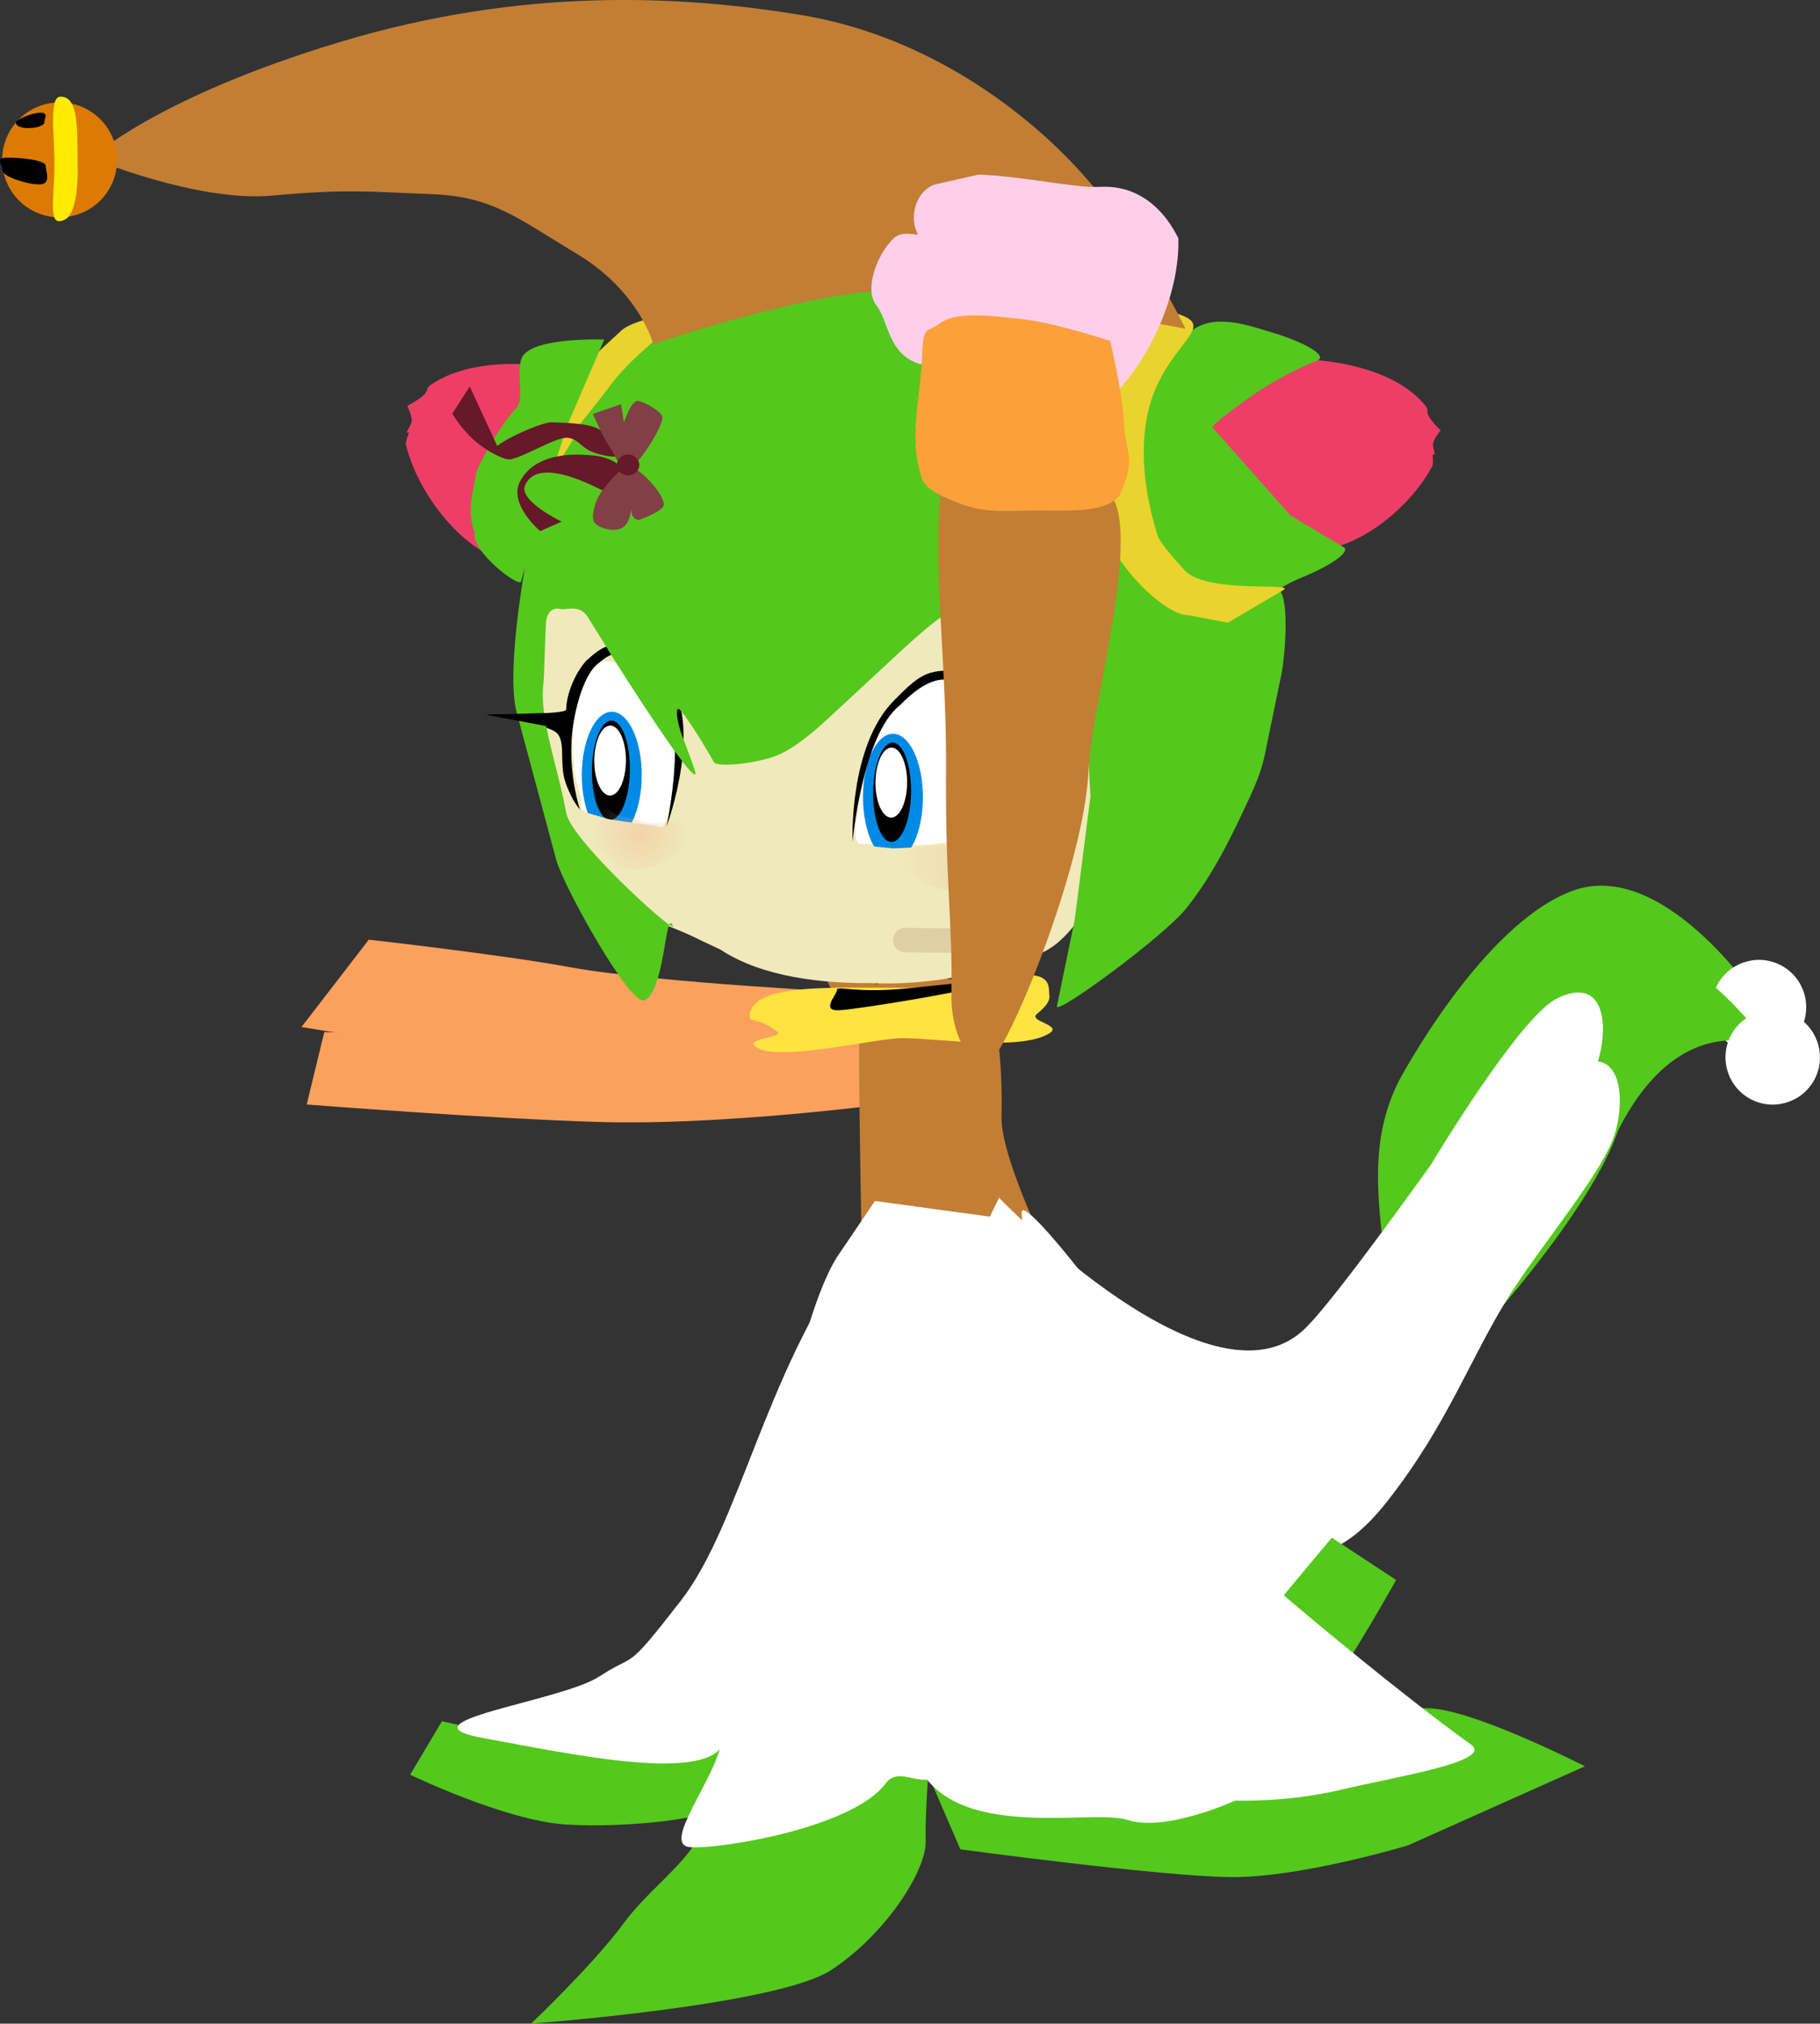 <svg version="1.1" xmlns="http://www.w3.org/2000/svg" xmlns:xlink="http://www.w3.org/1999/xlink" width="27.509" height="30.585" viewBox="0,0,27.509,30.585"><rect x="0" y="0" width="27.509" height="30.585" fill="#333333" stroke="none"/><defs><radialGradient cx="240.749" cy="201.82" r="1.312" gradientUnits="userSpaceOnUse" id="color-1"><stop offset="0" stop-color="#f5ab87" stop-opacity="0.349"/><stop offset="1" stop-color="#f5ab87" stop-opacity="0"/></radialGradient><radialGradient cx="235.479" cy="201.385" r="0.732" gradientUnits="userSpaceOnUse" id="color-2"><stop offset="0" stop-color="#f5ab87" stop-opacity="0.349"/><stop offset="1" stop-color="#f5ab87" stop-opacity="0"/></radialGradient></defs><g transform="translate(-225.798,-188.786)"><g data-paper-data="{&quot;isPaintingLayer&quot;:true}" fill-rule="nonzero" stroke-linejoin="miter" stroke-miterlimit="10" stroke-dasharray="" stroke-dashoffset="0" style="mix-blend-mode: normal"><path d="M230.7,204.384c0,0 2.198,0.065 4.032,0.264c1.292,0.129 4.268,-0.162 4.268,-0.162l-0.166,1.028c0,0 -2.256,0.28 -3.954,0.23c-1.698,-0.05 -4.446,-0.265 -4.446,-0.265z" data-paper-data="{&quot;index&quot;:null}" fill="#fba15d" stroke="none" stroke-width="0" stroke-linecap="butt"/><path d="M231.372,202.988c0,0 2.009,0.226 3.024,0.413c1.317,0.242 4.458,0.393 4.458,0.393l-0.311,0.911c0,0 -3.186,0.258 -4.524,0.129c-1.227,-0.119 -3.664,-0.526 -3.664,-0.526z" data-paper-data="{&quot;index&quot;:null}" fill="#fba15d" stroke="none" stroke-width="0" stroke-linecap="butt"/><g data-paper-data="{&quot;index&quot;:null}" stroke="none" stroke-width="0" stroke-linecap="butt"><path d="M252.356,203.872c0,0 -1.312,-0.72 -2.329,1.188c-0.434,1.197 -2.097,2.945 -2.097,2.945c0,0 -1.075,1.275 -1.167,0.198c-0.043,-0.501 -0.118,-0.986 -0.134,-1.463c-0.018,-0.548 0.042,-1.086 0.318,-1.627c0,0 1.251,-2.361 2.62,-2.864c1.369,-0.503 2.789,1.623 2.789,1.623z" fill="#54c81c"/><path d="M252.995,204.378c-0.205,0.337 -0.644,0.445 -0.981,0.24c-0.337,-0.205 -0.445,-0.644 -0.24,-0.981c0.205,-0.337 0.644,-0.445 0.981,-0.24c0.337,0.205 0.445,0.644 0.24,0.981z" fill="#ffffff"/></g><g data-paper-data="{&quot;index&quot;:null}" stroke="none" stroke-width="0" stroke-linecap="butt"><path d="M249.739,203.066c1.358,-0.531 2.822,1.565 2.822,1.565c0,0 -1.327,-0.693 -2.304,1.236c-0.409,1.205 -2.036,2.988 -2.036,2.988c0,0 -1.048,1.297 -1.163,0.222c-0.053,-0.5 -0.138,-0.983 -0.164,-1.46c-0.029,-0.547 0.02,-1.086 0.284,-1.634c0,0 1.202,-2.386 2.56,-2.918z" fill="#54c81c"/><path d="M253.211,205.124c-0.198,0.341 -0.634,0.458 -0.976,0.261c-0.341,-0.198 -0.458,-0.634 -0.261,-0.976c0.198,-0.341 0.635,-0.458 0.976,-0.261c0.341,0.198 0.458,0.635 0.261,0.976z" fill="#ffffff"/></g><g data-paper-data="{&quot;index&quot;:null}" stroke="none" stroke-width="0.172" stroke-linecap="butt"><path d="M238.848,199.652c0.012,1.652 0.273,2.271 0.291,3.35c0.014,0.819 -0.429,1.17 -0.572,1.052c-0.331,-0.274 -1.298,-3.111 -1.351,-4.499c-0.033,-0.877 -0.634,-2.995 -0.337,-3.798c0.195,-0.527 1.035,-0.615 1.608,-0.61c0.444,0.003 0.56,-0.146 0.595,0.282c0.107,1.296 -0.247,2.57 -0.235,4.222z" fill="#c27e34"/><path d="M237.767,194.02c-0.312,0.408 -0.675,0.299 -0.833,0.179c-0.757,-0.619 -1.259,-1.748 -1.226,-2.625c-0.041,0.174 0.259,-0.824 1.206,-0.757c0.41,0.011 1.153,-0.164 1.813,-0.186l0.632,0.143c0.29,0.066 0.438,0.471 0.287,0.753c-0.022,0.042 0.222,-0.066 0.361,0.064c0.251,0.235 0.459,0.773 0.264,1.017c-0.17,0.215 -0.168,0.63 -0.516,0.827c-0.468,0.266 -0.283,-0.41 -0.712,-0.327c-0.255,0.049 -1.27,0.903 -1.278,0.912z" fill="#ffcfea"/><path d="M239.143,195.972c0.236,0.164 -0.192,-0.563 -0.484,-0.458c-0.288,0.104 -1.801,0.964 -2.004,0.724c-0.356,-0.476 0.19,-1.606 -0.115,-2.107c0.097,0.153 0.705,0.029 0.705,0.029c0.032,-0.009 0.494,-0.205 0.964,-0.619c0.387,-0.341 0.771,-0.719 0.987,-0.568c0.149,0.104 0.547,0.427 0.56,0.804c0.014,0.4 0.166,0.931 0.061,1.33c-0.046,0.173 -0.448,1.152 -0.53,1.273c-0.125,0.184 -0.19,-0.44 -0.143,-0.407z" fill="#ead42f"/></g><path d="M238.833,208.044c0,0 -0.092,-4.002 -0.025,-4.129c0.262,-0.495 0.879,-0.363 1.029,-0.362c0.118,0.001 0.678,0.058 0.765,0.156c0.282,0.317 0.35,1.133 0.334,1.961c-0.01,0.948 1.539,3.493 1.24,3.931c-0.358,0.393 -3.343,-1.557 -3.343,-1.557z" data-paper-data="{&quot;index&quot;:null}" fill="#c27e34" stroke="none" stroke-width="0.172" stroke-linecap="butt"/><path d="M237.128,204.159c0,-0.513 1.179,-0.444 2.365,-0.444c1.186,0 2.161,-0.466 2.161,0.048c0,0.091 0.058,0.148 -0.184,0.348c-0.134,0.111 0.382,0.163 0.197,0.287c-0.417,0.279 -1.695,0.079 -2.224,0.079c-0.438,0 -1.888,0.368 -2.217,0.134c-0.197,-0.14 0.452,-0.133 0.312,-0.241c-0.259,-0.199 -0.409,-0.133 -0.409,-0.212z" data-paper-data="{&quot;index&quot;:null}" fill="#ffe340" stroke="none" stroke-width="0" stroke-linecap="butt"/><path d="M238.449,203.748c0,-0.07 0.287,0.057 1.086,-0.026c0.497,-0.051 1.104,-0.128 1.104,-0.058c0,0.07 -1.893,0.381 -2.166,0.391c-0.273,0.01 -0.024,-0.237 -0.024,-0.308z" data-paper-data="{&quot;index&quot;:null}" fill="#000000" stroke="none" stroke-width="0" stroke-linecap="butt"/><path d="M244.718,210.896l-4.534,-2.544l0.715,-1.463c0,0 3.282,3.428 4.671,1.928c0.455,-0.462 1.855,-2.427 1.855,-2.427c0,0 1.335,-2.232 1.905,-2.513c0.725,-0.358 0.795,0.418 0.608,0.991c-0.187,0.572 -1.161,1.617 -1.69,2.375c-0.644,0.922 -1.02,1.918 -2.001,3.059c-0.981,1.141 -1.529,0.594 -1.529,0.594z" data-paper-data="{&quot;index&quot;:null}" fill="#ffffff" stroke="none" stroke-width="0" stroke-linecap="butt"/><path d="M245.26,212.143l-4.64,-2.346l0.651,-1.493c0,0 3.427,3.283 4.75,1.724c0.434,-0.481 1.749,-2.505 1.749,-2.505c0,0 1.237,-2.287 1.794,-2.593c0.709,-0.389 0.813,0.383 0.651,0.963c-0.162,0.58 -1.09,1.665 -1.586,2.446c-0.603,0.949 -0.937,1.96 -1.867,3.143c-0.931,1.183 -1.502,0.66 -1.502,0.66z" data-paper-data="{&quot;index&quot;:null}" fill="#ffffff" stroke="none" stroke-width="0" stroke-linecap="butt"/><g data-paper-data="{&quot;index&quot;:null}" stroke="none" stroke-linecap="butt"><path d="M239.747,215.425c-0.22,-0.664 4.105,-0.71 4.195,-0.42c0.037,0.12 2.814,-0.477 3.544,-0.394c0.73,0.083 2.267,0.87 2.267,0.87l-2.673,1.195c0,0 -1.618,0.49 -2.679,0.48c-1.061,-0.01 -4.087,-0.42 -4.087,-0.42z" data-paper-data="{&quot;index&quot;:null}" fill="#54c81c" stroke-width="0.172"/><g><path d="M237.512,213.303c-0.008,0.111 -0.757,1.908 -0.756,2.702c0,0.26 -1.487,0.415 -2.406,0.356c-0.919,-0.059 -2.353,-0.753 -2.353,-0.753l0.481,-0.808l1.659,0.37l1.621,0.183z" data-paper-data="{&quot;index&quot;:null}" fill="#54c81c" stroke-width="0.172"/><path d="M234.859,214.123c0.578,-0.381 0.362,-0.024 1.235,-1.152c0.873,-1.128 1.261,-3.39 2.571,-5.227c0.319,0.946 -0.775,4.025 -1.052,5.126c-0.276,1.101 -0.694,1.577 -0.857,2.211c-0.177,0.685 -2.303,0.219 -3.651,-0.026c-1.348,-0.245 1.176,-0.552 1.754,-0.933z" data-paper-data="{&quot;index&quot;:null}" fill="#ffffff" stroke-width="0.172"/><path d="M237.779,213.612c0.018,-0.596 2.251,-0.411 2.238,-0.153c-0.005,0.107 -0.251,2.381 -0.227,3.147c0.015,0.45 -0.611,1.423 -1.433,1.957c-0.823,0.534 -4.532,0.807 -4.532,0.807c0,0 0.93,-0.879 1.404,-1.522c0.474,-0.643 1.255,-1.08 1.254,-1.753z" data-paper-data="{&quot;index&quot;:null}" fill="#54c81c" stroke-width="0.172"/><path d="M241.195,207.233c0,0 0.498,0.171 0.515,0.373c0.04,0.493 0.07,2.08 -0.319,3.388c-0.389,1.307 -1.152,3.738 -1.312,4.361c-0.173,0.672 -0.649,0.051 -0.892,0.382c-0.496,0.677 -2.533,1.004 -2.96,0.966c-0.447,-0.04 0.408,-1.049 0.484,-1.634c0.076,-0.585 0.258,-0.466 0.327,-1.756c0.069,-1.304 0.235,-1.65 0.528,-2.646c0,0 0.401,-2.118 0.88,-2.878l0.577,-0.852z" data-paper-data="{&quot;index&quot;:null}" fill="#ffffff" stroke-width="0.172"/><g data-paper-data="{&quot;index&quot;:null}"><path d="M246.228,212.48c0.27,0.843 -2.318,2.602 -2.701,1.954c-0.965,-1.629 -2.382,-7.126 -2.282,-7.346c0.089,-0.155 1.439,1.54 2.489,3.186c0.538,0.843 2.206,1.585 2.494,2.206z" data-paper-data="{&quot;index&quot;:null}" fill="#ffffff" stroke-width="0.191"/><path d="M244.693,213.532c0.271,-0.364 1.236,-1.506 1.236,-1.506l0.971,0.639c0,0 -1.438,2.586 -1.649,2.304c-0.487,-0.653 -1.328,-1.131 -1.43,-1.398c-0.146,-0.383 0.325,0.262 0.596,-0.102z" data-paper-data="{&quot;index&quot;:null}" fill="#54c81c" stroke-width="0.172"/></g><path d="M241.272,207.959c0.521,0.594 1.855,2.452 2.571,3.661c0.254,0.43 3.26,2.882 4.183,3.527c0.371,0.26 -1.116,0.487 -1.948,0.686c-0.831,0.199 -1.608,0.166 -1.608,0.166c0,0 -1.048,0.48 -1.625,0.294c-0.576,-0.186 -2.815,0.394 -3.251,-1.024c-0.44,-1.433 -0.613,-3.863 -0.813,-4.849c-0.2,-0.986 0.508,-3.175 1.074,-3.344c0,0 0.896,0.287 1.417,0.882z" data-paper-data="{&quot;index&quot;:null}" fill="#ffffff" stroke-width="0.172"/></g></g><path d="M242.445,199.349c0.008,0.917 -0.075,1.832 -0.149,2.746c-0.01,0.377 -0.238,0.705 -0.516,0.943c-0.302,0.25 -0.709,0.303 -1.074,0.413c-0.57,0.149 -1.158,0.219 -1.746,0.193c-0.725,0.006 -1.64,-0.087 -2.274,-0.507c-0.433,-0.198 -0.366,-0.187 -0.813,-0.366c-0.894,-0.5 -1.518,-1.391 -1.825,-2.356c-0.189,-0.576 -0.283,-1.195 -0.214,-1.801c0.043,-0.255 0.638,-4.526 4.657,-4.21c4.387,0.345 3.947,4.826 3.954,4.945z" data-paper-data="{&quot;index&quot;:null}" fill="#f0e9bb" stroke="none" stroke-width="0.172" stroke-linecap="butt"/><path d="M235.043,198.786c0.606,0.208 0.805,0.553 0.887,1.102c0.131,0.298 0.027,1.44 -0.181,1.434c-0.211,-0.033 -0.457,-0.073 -0.71,-0.128c-0.395,-0.086 -0.501,-0.189 -0.464,-0.271c0.026,-0.056 -0.044,-0.226 -0.079,-0.393c-0.035,-0.171 -0.035,-0.341 -0.037,-0.626c-0.002,-0.264 0.04,-0.555 0.102,-0.751c0.089,-0.279 0.235,-0.408 0.483,-0.368z" data-paper-data="{&quot;index&quot;:null}" fill="#ffffff" stroke="none" stroke-width="0.172" stroke-linecap="butt"/><path d="M235.691,199.029c-0.416,-0.424 -0.558,-0.471 -0.861,-0.207c-0.227,0.178 -0.383,0.795 -0.396,1.214c-0.017,0.56 0.13,0.984 0.13,0.984c0,0 -0.124,-0.127 -0.222,-0.419c-0.098,-0.292 0.021,-0.638 -0.151,-0.755c-0.18,-0.123 -1.024,-0.259 -1.024,-0.259c0,0 1.186,-0 1.188,-0.075c0.01,-0.324 0.209,-0.655 0.326,-0.76c0.209,-0.188 0.336,-0.262 0.61,-0.19c0.197,0.052 0.315,0.169 0.523,0.381c0.675,0.688 0.058,2.337 0.058,2.337c0,0 0.391,-1.805 -0.18,-2.253z" data-paper-data="{&quot;index&quot;:null}" fill="#000000" stroke="none" stroke-width="0" stroke-linecap="butt"/><g data-paper-data="{&quot;index&quot;:null}" stroke="none" stroke-linecap="butt"><path d="M235.045,201.461c-0.25,0 -0.453,-0.429 -0.453,-0.959c0,-0.529 0.203,-0.959 0.453,-0.959c0.25,0 0.453,0.429 0.453,0.959c0,0.529 -0.203,0.959 -0.453,0.959z" fill="#008ae6" stroke-width="0"/><path d="M235.05,199.677c0.079,0.008 0.148,0.098 0.197,0.239c0.048,0.141 0.076,0.331 0.071,0.538c-0.005,0.207 -0.042,0.391 -0.097,0.522c-0.055,0.131 -0.129,0.208 -0.208,0.201c-0.079,-0.007 -0.148,-0.098 -0.197,-0.239c-0.048,-0.141 -0.076,-0.331 -0.071,-0.538c0.005,-0.207 0.042,-0.391 0.097,-0.522c0.055,-0.131 0.129,-0.208 0.208,-0.201z" fill="#000000" stroke-width="0.028"/><path d="M235.194,199.915c0.042,0.098 0.067,0.231 0.065,0.377c-0.002,0.146 -0.031,0.277 -0.075,0.371c-0.045,0.094 -0.105,0.15 -0.171,0.147c-0.066,-0.003 -0.125,-0.065 -0.167,-0.163c-0.042,-0.098 -0.067,-0.231 -0.065,-0.377c0.002,-0.146 0.031,-0.277 0.075,-0.371c0.045,-0.094 0.105,-0.15 0.171,-0.147c0.066,0.003 0.125,0.065 0.167,0.163z" fill="#ffffff" stroke-width="0.018"/></g><path d="M239.145,199.651c0.356,-0.514 0.662,-0.651 1.019,-0.651c0.5,0 0.795,0.769 0.813,1.386c0.02,0.693 -0.32,1.02 -0.32,1.02c0,0 -0.444,0.13 -0.935,0.154c-0.315,0.015 -0.665,-0.019 -0.925,-0.019c-0.25,-0.027 0.261,-1.763 0.348,-1.889z" data-paper-data="{&quot;index&quot;:null}" fill="#ffffff" stroke="none" stroke-width="0.172" stroke-linecap="butt"/><g data-paper-data="{&quot;index&quot;:null}" stroke="none" stroke-linecap="butt"><path d="M239.295,201.794c-0.25,0 -0.453,-0.429 -0.453,-0.959c0,-0.529 0.203,-0.959 0.453,-0.959c0.25,0 0.453,0.429 0.453,0.959c0,0.529 -0.203,0.959 -0.453,0.959z" fill="#008ae6" stroke-width="0"/><path d="M239.3,200.01c0.079,0.008 0.148,0.098 0.197,0.239c0.048,0.141 0.076,0.331 0.071,0.538c-0.005,0.207 -0.042,0.391 -0.097,0.522c-0.055,0.131 -0.129,0.208 -0.208,0.201c-0.079,-0.007 -0.148,-0.098 -0.197,-0.239c-0.048,-0.141 -0.076,-0.331 -0.071,-0.538c0.005,-0.207 0.042,-0.391 0.097,-0.522c0.055,-0.131 0.129,-0.208 0.208,-0.201z" fill="#000000" stroke-width="0.028"/><path d="M239.444,200.248c0.042,0.098 0.067,0.231 0.065,0.377c-0.002,0.146 -0.031,0.277 -0.075,0.371c-0.045,0.094 -0.105,0.15 -0.171,0.147c-0.066,-0.003 -0.125,-0.065 -0.167,-0.163c-0.042,-0.098 -0.067,-0.231 -0.065,-0.377c0.002,-0.146 0.031,-0.277 0.075,-0.371c0.045,-0.094 0.105,-0.15 0.171,-0.147c0.066,0.003 0.125,0.065 0.167,0.163z" fill="#ffffff" stroke-width="0.018"/></g><path d="M238.684,201.498c0,0 -0.056,-1.429 0.619,-2.117c0.208,-0.212 0.375,-0.379 0.572,-0.43c0.274,-0.072 0.499,0.001 0.708,0.19c0.116,0.105 0.315,0.436 0.326,0.76c0.002,0.075 1.188,0.075 1.188,0.075c0,0 -0.844,0.136 -1.024,0.259c-0.172,0.117 -0.054,0.463 -0.151,0.755c-0.098,0.292 -0.222,0.419 -0.222,0.419c0,0 0.147,-0.424 0.13,-0.984c-0.013,-0.419 -0.169,-1.037 -0.396,-1.214c-0.303,-0.264 -0.616,-0.192 -1.032,0.232c-0.571,0.448 -0.717,2.058 -0.717,2.058z" data-paper-data="{&quot;index&quot;:null}" fill="#000000" stroke="none" stroke-width="0" stroke-linecap="butt"/><path d="M235.919,201.302c0,0 -0.136,0.533 -0.55,0.533c-0.414,0 -0.817,-0.8 -0.817,-0.8l0.45,0.133z" data-paper-data="{&quot;index&quot;:null}" fill="#f0e9bb" stroke="none" stroke-width="0" stroke-linecap="butt"/><path d="M240.221,201.565c0,0 -0.033,0.549 -0.439,0.628c-0.407,0.078 -0.953,-0.631 -0.953,-0.631l0.467,0.046z" data-paper-data="{&quot;index&quot;:null}" fill="#f0e9bb" stroke="none" stroke-width="0" stroke-linecap="butt"/><path d="M234.205,194.338c0.533,0.42 -1.448,3.239 -1.134,2.77c-0.576,-0.361 -1.009,-1.059 -1.137,-1.599c-0.012,-0.049 0.048,-0.185 0.048,-0.185c-0.088,0.022 0.029,-0.085 0.039,-0.178c0.008,-0.073 -0.069,-0.228 -0.069,-0.228c-0.041,0.029 0.174,-0.087 0.253,-0.163c0.065,-0.063 0.036,-0.103 0.09,-0.142c0.378,-0.272 1.021,-0.407 1.911,-0.276z" data-paper-data="{&quot;index&quot;:null}" fill="#ed3e67" stroke="none" stroke-width="0.172" stroke-linecap="butt"/><path d="M242.152,198.516c-0.052,-0.089 -0.159,-0.143 -0.315,-0.234c-0.117,-0.069 -0.344,-0.203 -0.418,-0.273c-0.186,-0.175 -0.977,-0.154 -0.931,-0.079c-0.062,0.113 0.008,-0.306 -1.041,0.666l-1.117,1.035c-0.103,0.095 -0.511,0.481 -0.834,0.59c-0.347,0.118 -0.86,0.158 -0.906,0.087c0,0 -0.319,-0.57 -0.51,-0.788c-0.073,-0.083 -0.066,0.096 0.007,0.326c0.012,0.038 0.235,0.611 0.224,0.636c-0.057,0.136 -1.188,-1.658 -1.249,-1.757l-0.377,-0.61c-0.127,-0.206 -0.331,-0.102 -0.417,-0.125c-0.129,-0.034 -0.207,0.07 -0.217,0.198c-0.012,0.162 -0.027,0.833 -0.039,0.93c-0.067,0.519 0.21,1.222 0.346,1.961c0.08,0.432 1.813,1.984 1.594,1.67c-0.099,-0.142 -0.113,1.01 -0.41,1.156c-0.211,0.105 -1.231,-1.73 -1.336,-2.121l-0.599,-2.232c-0.176,-0.653 0.161,-2.495 0.258,-2.83l0.189,-0.653c0.346,-0.772 0.835,-1.458 1.491,-2.045c0.042,-0.037 0.649,-0.72 1.723,-1.074c0.678,-0.223 1.81,-0.252 1.899,-0.253c0.521,-0.003 1.537,-0.025 2.464,0.185c0.59,0.134 1.114,0.431 1.546,0.664c0.078,0.042 -0.769,1.049 -0.694,1.085c0.036,0.017 -0.199,0.968 -0.191,1.059l0.054,0.607c0.055,0.613 0.608,1.245 0.708,1.327c0.137,0.112 0.609,0.454 0.768,0.46l0.536,0.018c0.073,0.002 0.717,-0.457 0.768,-0.412c0.178,0.16 0.082,1.087 0.044,1.269l-0.198,0.958c-0.064,0.309 -0.081,0.483 -0.279,0.907c-0.27,0.582 -0.544,1.163 -0.966,1.692c-0.342,0.428 -1.986,1.632 -1.954,1.478l0.27,-1.314l0.237,-1.858l-0.128,-2.307z" data-paper-data="{&quot;index&quot;:null}" fill="#54c81c" stroke="none" stroke-width="0.172" stroke-linecap="butt"/><path d="M246.072,197.025c-1.001,0.334 -2.282,-1.764 -2.282,-1.764c0.003,-0.377 0.93,-1.14 1.979,-1.026c0.802,0.087 1.324,0.36 1.584,0.696c0.037,0.048 0.002,0.078 0.043,0.151c0.05,0.087 0.207,0.243 0.179,0.207c0,0 -0.104,0.124 -0.115,0.192c-0.014,0.087 0.061,0.212 -0.01,0.171c0,0 0.018,0.138 -0.004,0.18c-0.242,0.462 -0.788,0.998 -1.374,1.194z" data-paper-data="{&quot;index&quot;:null}" fill="#ed3e67" stroke="none" stroke-width="0.172" stroke-linecap="butt"/><path d="M243.018,195.928c0.095,0.067 0.002,-0.508 0.135,-1.068c0.142,-0.598 0.524,-1.186 1.039,-1.211c0.298,-0.015 0.564,0.082 0.814,0.156c0.517,0.152 0.879,0.365 0.697,0.434c-0.309,0.117 -0.707,0.336 -0.973,0.521c-0.379,0.264 -0.624,0.466 -0.605,0.487l1.179,1.33l0.798,0.476c0.133,0.07 -0.225,0.298 -0.628,0.461c-0.348,0.141 -0.591,0.354 -0.713,0.39c-0.544,0.161 -0.471,-0.091 -1.104,-0.439c-0.368,-0.203 -0.782,-1.638 -0.639,-1.536z" data-paper-data="{&quot;index&quot;:null}" fill="#54c81c" stroke="none" stroke-width="0.172" stroke-linecap="butt"/><path d="M242.274,195.888c0.038,-1.282 0.569,-2.736 1.443,-2.312c0.367,0.178 -0.201,0.417 -0.488,1.173c-0.183,0.481 -0.22,1.221 0.065,2.129c0.03,0.095 0.188,0.282 0.405,0.523c0.332,0.37 1.709,0.178 1.495,0.304l-0.838,0.492l-0.589,-0.112c-0.375,0.024 -1.527,-1.023 -1.493,-2.196z" data-paper-data="{&quot;index&quot;:null}" fill="#ead32e" stroke="none" stroke-width="0.172" stroke-linecap="butt"/><path d="M234.56,195.201c-0.079,0.265 -0.398,0.667 -0.398,0.667c-0.041,-0.13 0.084,-0.342 0.081,-0.459c-0.006,-0.27 0.19,-0.926 0.675,-1.376l0.276,-0.255c0.136,-0.126 0.631,-0.252 0.727,-0.19c0.114,0.153 -0.49,0.476 -0.894,1.017c-0.193,0.259 -0.467,0.595 -0.467,0.595z" data-paper-data="{&quot;index&quot;:null}" fill="#ead32e" stroke="none" stroke-width="0.172" stroke-linecap="butt"/><path d="M234.412,195.121c-0.059,0.137 -0.273,0.811 -0.367,1.143l-0.372,1.311c-0.027,0.096 -0.756,-0.451 -0.702,-0.745c-0.126,-0.335 -0.016,-0.621 0.029,-0.92c0.145,-0.326 0.416,-0.769 0.597,-0.948c0.145,-0.144 -0.021,-0.607 0.105,-0.797c0.189,-0.287 1.229,-0.247 1.229,-0.247z" data-paper-data="{&quot;index&quot;:null}" fill="#54c81c" stroke="none" stroke-width="0.172" stroke-linecap="butt"/><path d="M240.32,203.001l-0.839,-0.006" data-paper-data="{&quot;index&quot;:null}" fill="none" stroke="#dfcfa3" stroke-width="0.37" stroke-linecap="round"/><g data-paper-data="{&quot;index&quot;:null}" stroke-width="0" stroke-linecap="butt"><path d="M239.199,193.18c-1.288,0.037 -3.526,0.808 -3.526,0.808c0,0 -0.209,-0.793 -1.14,-1.355c-0.93,-0.562 -1.299,-0.88 -2.218,-0.913c-0.919,-0.034 -1.255,-0.083 -2.397,0.022c-1.141,0.105 -2.741,-0.567 -2.741,-0.567c0,0 0.983,-0.918 3.758,-1.754c2.775,-0.836 5.164,-0.704 6.961,-0.41c1.797,0.293 3.228,1.323 4.085,2.213c1.04,1.081 1.736,2.531 1.736,2.531c0,0 -3.132,-0.615 -4.518,-0.574z" data-paper-data="{&quot;index&quot;:null}" fill="#c27e34" stroke="none"/><g data-paper-data="{&quot;index&quot;:null}"><path d="M226.717,192.071c-0.48,0.01 -0.876,-0.371 -0.886,-0.851c-0.01,-0.48 0.371,-0.876 0.851,-0.886c0.48,-0.01 0.876,0.371 0.886,0.851c0.01,0.48 -0.371,0.876 -0.851,0.886z" fill="#db7b04" stroke="none"/><path d="M226.71,190.247c0.28,-0.006 0.251,0.486 0.261,0.95c0.01,0.464 -0.028,0.927 -0.279,0.932c-0.165,0.003 -0.062,-0.461 -0.071,-0.925c-0.01,-0.464 -0.074,-0.954 0.09,-0.957z" fill="#feeb00" stroke="#000000"/><path d="M225.9,191.169c0.181,-0.004 0.587,0.033 0.589,0.123c0.002,0.091 0.089,0.277 -0.092,0.281c-0.181,0.004 -0.561,-0.119 -0.562,-0.21c-0.002,-0.091 -0.116,-0.19 0.065,-0.194z" fill="#000000" stroke="none"/><path d="M226.469,190.631c0.001,0.048 -0.101,0.088 -0.228,0.091c-0.127,0.003 -0.202,-0.034 -0.203,-0.082c-0.001,-0.048 0.244,-0.149 0.371,-0.151c0.127,-0.003 0.059,0.095 0.06,0.142z" fill="#000000" stroke="none"/></g></g><path d="M239.437,201.774c0,-0.322 0.805,-0.127 1.396,-0.263c0.157,-0.036 0.332,-0.093 0.5,-0.141c0.394,-0.113 0.747,-0.175 0.727,0.204c-0.028,0.541 -0.535,0.783 -1.185,0.783c-0.608,0 -1.438,-0.261 -1.438,-0.583z" data-paper-data="{&quot;index&quot;:null}" fill="url(#color-1)" stroke="none" stroke-width="0" stroke-linecap="butt"/><path d="M233.143,199.588l0.886,-0.026l0.054,0.203z" data-paper-data="{&quot;index&quot;:null}" fill="#000000" stroke="none" stroke-width="0" stroke-linecap="butt"/><g data-paper-data="{&quot;index&quot;:null}" stroke="none" stroke-width="0.172" stroke-linecap="butt"><g data-paper-data="{&quot;index&quot;:null}"><path d="M240.179,203.796c0.018,-1.079 -0.094,-1.698 -0.082,-3.35c0.012,-1.652 -0.193,-2.926 -0.086,-4.222c0.036,-0.429 0.375,-0.279 0.819,-0.282c0.573,-0.005 1.637,-0.066 1.832,0.461c0.297,0.803 -0.378,3.145 -0.411,4.022c-0.053,1.388 -1.169,4.15 -1.5,4.424c-0.143,0.118 -0.586,-0.233 -0.572,-1.052z" fill="#c27e34"/><path d="M241.551,194.814c-0.007,-0.009 -1.023,-0.863 -1.278,-0.912c-0.429,-0.083 -0.243,0.593 -0.712,0.327c-0.347,-0.197 -0.345,-0.613 -0.516,-0.827c-0.194,-0.245 0.014,-0.783 0.264,-1.017c0.139,-0.13 0.383,-0.022 0.361,-0.064c-0.15,-0.282 -0.003,-0.688 0.287,-0.753l0.632,-0.143c0.66,0.022 1.403,0.197 1.813,0.186c0.947,-0.067 1.247,0.931 1.206,0.757c0.033,0.878 -0.468,2.006 -1.226,2.625c-0.158,0.121 -0.521,0.23 -0.833,-0.179z" fill="#ffcfea"/></g><path d="M240.134,196.328c-0.432,-0.184 -0.404,-0.301 -0.456,-0.516c-0.12,-0.497 0.046,-1.163 0.058,-1.663c0.012,-0.471 0.094,-0.336 0.259,-0.468c0.238,-0.192 0.761,-0.126 1.253,-0.072c0.492,0.055 1.294,0.318 1.33,0.329c0,0 0.182,0.75 0.209,1.244c0.027,0.493 0.19,0.505 -0.061,1.082c-0.223,0.304 -0.851,0.226 -1.421,0.24c-0.571,0.014 -0.738,0.008 -1.17,-0.176z" data-paper-data="{&quot;index&quot;:null}" fill="#fca03b"/></g><g data-paper-data="{&quot;index&quot;:null}" stroke="none" stroke-width="0" stroke-linecap="butt"><path d="M233.578,195.368c0.188,-0.093 0.466,-0.202 0.554,-0.199c0.131,0.004 0.547,0.01 0.701,0.094c0.201,0.11 0.356,0.345 0.354,0.397c-0.001,0.048 -0.25,0.036 -0.459,-0.053c-0.138,-0.059 -0.206,-0.201 -0.362,-0.205c-0.173,-0.005 -0.625,0.278 -0.848,0.326c-0.087,0.019 -0.359,-0.116 -0.553,-0.288c-0.205,-0.182 -0.33,-0.403 -0.33,-0.403l0.263,-0.41l0.415,0.898c0,0 0.09,-0.071 0.265,-0.157z" fill="#671829"/><path d="M234.75,195.669c0.133,0.004 0.419,0.088 0.416,0.201c-0.003,0.112 -0.118,0.335 -0.251,0.331c-0.03,-0.001 -0.983,-0.559 -1.182,-0.076c-0.096,0.233 0.554,0.545 0.554,0.545l-0.324,0.143c0,0 -0.489,-0.409 -0.302,-0.756c0.269,-0.502 1.021,-0.39 1.09,-0.388z" fill="#671829"/><path d="M235.46,196.643c0,0 -0.124,0.013 -0.119,-0.169c0.001,-0.043 -0.006,0.214 -0.136,0.288c-0.145,0.083 -0.4,-0.011 -0.433,-0.097c-0.035,-0.092 0.013,-0.305 0.124,-0.457c0.16,-0.221 0.35,-0.385 0.393,-0.383c0.143,0.004 0.54,0.403 0.543,0.589c0.002,0.094 -0.372,0.23 -0.372,0.23z" fill="#804046"/><path d="M235.811,195.099c-0.014,0.185 -0.427,0.816 -0.57,0.812c-0.043,-0.001 -0.102,-0.172 -0.249,-0.402c-0.101,-0.158 -0.232,-0.467 -0.232,-0.467l0.425,-0.147l0.044,0.278c0,0 0.086,-0.288 0.194,-0.326c0.057,-0.02 0.395,0.159 0.388,0.253z" data-paper-data="{&quot;index&quot;:null}" fill="#804046"/><path d="M235.461,195.818c-0.003,0.087 -0.081,0.156 -0.174,0.153c-0.093,-0.003 -0.167,-0.076 -0.165,-0.163c0.003,-0.087 0.081,-0.156 0.174,-0.153c0.093,0.003 0.167,0.076 0.165,0.163z" fill="#671829"/></g><path d="M236.212,201.339c0,0.322 -0.463,0.583 -0.803,0.583c-0.363,0 -0.766,-0.401 -0.781,-0.943c-0.011,-0.379 0.266,0.003 0.486,0.116c0.094,0.048 0.272,0.065 0.359,0.101c0.33,0.135 0.739,-0.179 0.739,0.143z" data-paper-data="{&quot;index&quot;:null}" fill="url(#color-2)" stroke="none" stroke-width="0" stroke-linecap="butt"/></g></g></svg>